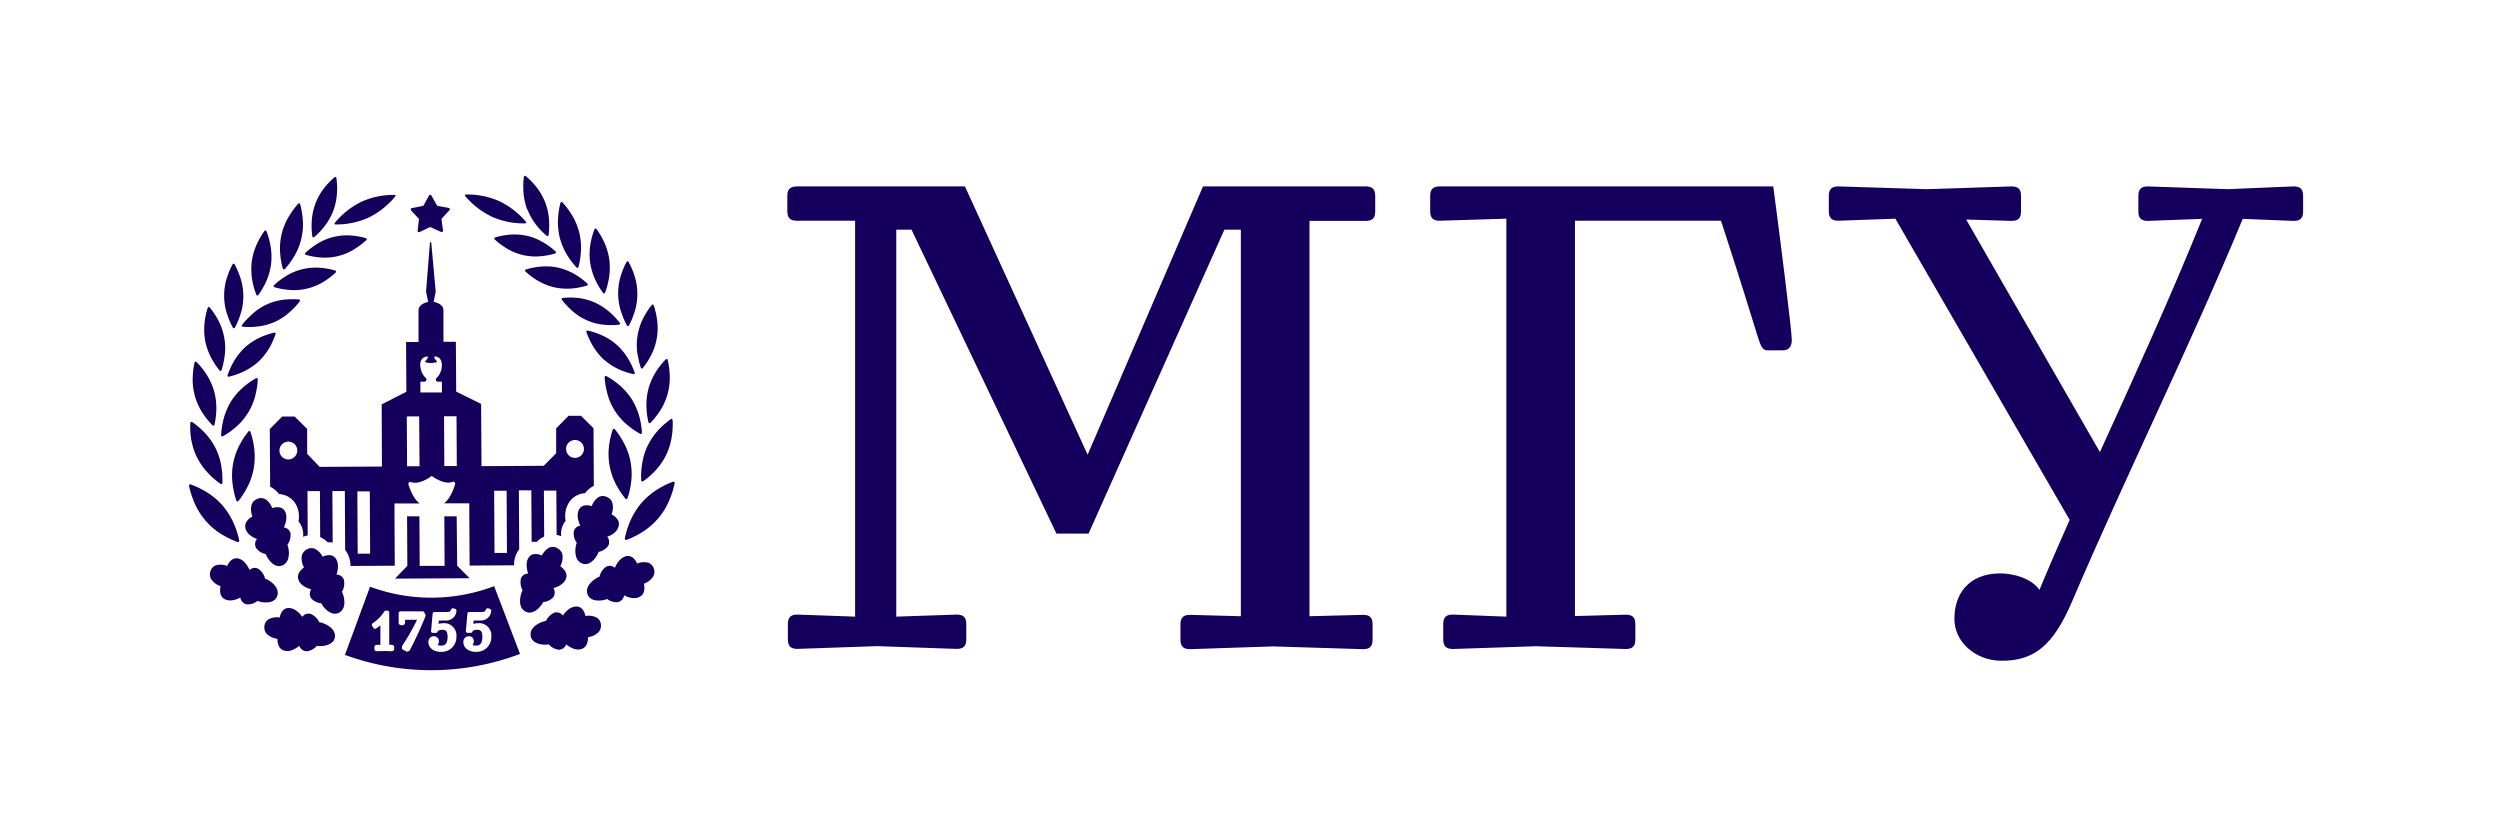 <svg id="Layer_1" data-name="Layer 1" xmlns="http://www.w3.org/2000/svg" viewBox="0 0 733.59 245.08"><defs><style>.cls-1{fill:#14005c;}</style></defs><path class="cls-1" d="M267.47,67.39H263V180.94l17.72-.6c2,0,2.82.8,2.82,2.82v4.43c0,2-.81,2.82-2.82,2.82l-23.36-.81-23.35.81c-2,0-2.82-.81-2.82-2.82v-4.43c0-2,.8-2.82,2.82-2.82l16.91.6V64.77H233.85c-2,0-2.82-.81-2.82-2.82V57.52c0-2,.8-2.82,3-2.82h49.12l36,78.73L353,54.7h47.72c2,0,2.82.81,2.82,2.82V62c0,2-.81,2.82-2.82,2.82H384.25v116l15.7-.4c2,0,2.82.8,2.82,2.82v4.43c0,2-.8,2.82-2.82,2.82l-26.37-.81-24.37.81c-2,0-2.82-.81-2.82-2.82v-4.43c0-2,.81-2.82,2.82-2.82l14.9.4V67.39h-4.83l-39.86,89.19H310Z"/><path class="cls-1" d="M423.5,187.59v-4.43c0-2,.8-2.82,2.82-2.82l15.7.6V64.17l-19.53.6c-2,0-2.82-.81-2.82-2.82V57.52c0-2,.81-2.82,2.82-2.82h97.85c2,15.1,5.44,42.28,5.44,45.1,0,1.21-.4,3-2.62,3h-4.43c-1.61,0-2-1.21-2.82-3.62C514.3,94,510.48,81.48,505,64.77H462.15v116l14.9-.4c2,0,2.82.8,2.82,2.82v4.43c0,2-.8,2.82-2.82,2.82l-26.37-.81-24.36.81C424.3,190.41,423.5,189.6,423.5,187.59Z"/><path class="cls-1" d="M573.49,181.55c0-7.05,4-13.29,13.49-13.29,3.82,0,9.06,1.41,11.48,4.83,2.81-6.84,5.83-13.69,8.85-20.54L556.17,64.17l-16.71.6c-2,0-2.82-.81-2.82-2.82V57.52c0-2,.81-2.82,2.82-2.82l26,.81,24.76-.81c2,0,2.82.81,2.82,2.82V62c0,2-.81,2.82-2.82,2.82l-13.29-.4,39.26,68.25c10.27-22.55,20.74-45.5,30-68.45l-15.9.6c-2,0-2.82-.81-2.82-2.82V57.52c0-2,.8-2.82,2.82-2.82l23.35.81L673,54.7c2,0,2.82.81,2.82,2.82V62c0,2-.8,2.82-2.82,2.82l-14.9-.6c-15.5,37.44-34.83,76.51-49.93,111.94-5.64,13.29-11.27,17.92-21.34,17.72C579.53,193.63,573.49,188.39,573.49,181.55Z"/><path class="cls-1" d="M120.63,61.75a.41.41,0,0,1,.22-.68l3.19-.63a.42.42,0,0,0,.29-.21l1.55-2.86a.41.41,0,0,1,.71,0l1.59,2.84a.43.43,0,0,0,.28.21l3.2.59a.41.41,0,0,1,.22.68l-2.21,2.38a.44.44,0,0,0-.11.33l.43,3.23a.41.41,0,0,1-.58.42l-3-1.36a.36.36,0,0,0-.35,0l-2.93,1.4a.41.41,0,0,1-.59-.42l.39-3.23a.38.38,0,0,0-.11-.33ZM85.24,156.47a2.26,2.26,0,0,0-1.95-1.7c.51-1.1,1.28-3.3.2-4.94-.9-1.37-2.72-1-3.62-.76a5.13,5.13,0,0,0-2.05-2.61,2.64,2.64,0,0,0-2.36-.05,2.81,2.81,0,0,0-1.65,1.77,5.44,5.44,0,0,0,.26,3.37c-.83.46-2.35,1.56-2.09,3.21.31,2,2.32,3,3.42,3.39a2.43,2.43,0,0,0-.27,2.64A4.57,4.57,0,0,0,78,162.58h0c0,.41,2.1,4.51,4.9,3.32s1.71-5.74,1.42-6l0,0A5,5,0,0,0,85.24,156.47Zm34-41.5-.08-14.62,3.65,0s0-7.52,0-9.19c0-2.13,2.84-2.55,2.84-2.55l-.63-3,1.14-14.4a.2.2,0,0,1,.39,0l1.3,14.38-.6,3s2.86.38,2.87,2.51c0,1.66,0,9.19,0,9.19l3.65,0,.09,14.62,7.32,3.61.11,18.27,18.26-.11L163.2,133l0-7.31,3.63-3.67,3.65,0,3.68,3.63.09,16.92-.31.16a7.2,7.2,0,0,0-2.27,2,5.94,5.94,0,0,0-4.69,2.69,7.48,7.48,0,0,0-1,5.4,5.83,5.83,0,0,0-1.19,2.43,6.56,6.56,0,0,0-.11,2.1,6.5,6.5,0,0,0-1.35-.39l-.08-13-3.65,0,.08,13.48a7.23,7.23,0,0,0-2.19,1.56h-.39A6.18,6.18,0,0,0,156,159l-.09-15.11-3.65,0,.09,17.28a7.4,7.4,0,0,0-1.5,4.71l-13.05.08h0l-.09-14.62,0-3.65-3.65,0-3.76,0h0s1.88-1.06,3.24-5.59a.57.57,0,0,0-.74-.71c-2.6,1-6.11-1.74-6.11-1.74s-3.48,2.74-6.09,1.81a.58.58,0,0,0-.74.72c1.41,4.51,3.31,5.55,3.31,5.55h0l-3.75,0-3.66,0,0,3.66.08,14.61-13,.07a7.36,7.36,0,0,0-1.56-4.69l-.09-17.28-3.66,0,.09,15.11a5.45,5.45,0,0,0-1.07-.08h-.39a7.38,7.38,0,0,0-2.21-1.53l-.07-13.48-3.66,0,.07,13a6.15,6.15,0,0,0-1.35.41,6.3,6.3,0,0,0-.13-2.1,5.78,5.78,0,0,0-1.22-2.42,7.42,7.42,0,0,0-1-5.39,6,6,0,0,0-4.72-2.64,7.21,7.21,0,0,0-2.29-2l-.31-.15-.1-16.93,3.64-3.67,3.65,0,3.67,3.63,0,7.31L93.8,137l18.27-.1L112,118.66Zm-32,17.23a2.62,2.62,0,1,0-2.61,2.63A2.63,2.63,0,0,0,87.22,132.2Zm21.37,30.26-.1-18.26-3.65,0,.1,18.26Zm57.5-30.71a2.62,2.62,0,1,0,2.61-2.63A2.62,2.62,0,0,0,166.09,131.75ZM145,144l.11,18.25,3.65,0-.1-18.25Zm-14.7-21.86.08,14.62,3.66,0-.08-14.62Zm-6.93-14.55A5.35,5.35,0,0,0,125,111a.61.61,0,0,1-.42,1h-1.22l0,3.16,6.32,0,0-3.16h-1.21a.6.6,0,0,1-.43-1,5.38,5.38,0,0,0,1.61-3.4c.15-2.47-1.17-2.91-1.9-3s-.11.86.38,1.3-.81.6-1.64.61-2.13-.14-1.64-.59,1.09-1.46.36-1.31S123.14,105.12,123.32,107.59Zm-4,14.61.08,14.62,3.66,0L123,122.18Zm35.42-60.7a18.32,18.32,0,0,0,3,5.06,20.69,20.69,0,0,0,2.69,2.67.32.32,0,0,0,.49-.2,21,21,0,0,0,.17-3.83,17.3,17.3,0,0,0-4.22-10.89,20.69,20.69,0,0,0-2.69-2.67.31.31,0,0,0-.49.2,21,21,0,0,0-.17,3.83A18.67,18.67,0,0,0,154.71,61.5ZM115.9,169.79l21.93-.12L134.15,166,134,151.51l-3.62,0,.08,14.53-7.31,0-.08-14.53-3.62,0,.08,14.53h0ZM144.42,63.63a23,23,0,0,0,9.74,1.92.26.26,0,0,0,.19-.43A23.51,23.51,0,0,0,146.44,59a23.08,23.08,0,0,0-9.75-1.92.27.27,0,0,0-.19.44A23.59,23.59,0,0,0,144.42,63.63Zm10.3,5.58a17.43,17.43,0,0,0-5.81-.28,20.3,20.3,0,0,0-3.67.76.34.34,0,0,0-.12.53,20.16,20.16,0,0,0,3,2.31,16.29,16.29,0,0,0,11.16,2.59,20.3,20.3,0,0,0,3.67-.76.34.34,0,0,0,.12-.53,20.16,20.16,0,0,0-3-2.31A17.56,17.56,0,0,0,154.72,69.21ZM188.37,127a22,22,0,0,0-.58-4,19.72,19.72,0,0,0-2.38-5.81,19,19,0,0,0-4.18-4.62,22.07,22.07,0,0,0-3.33-2.22.34.34,0,0,0-.47.31,22.3,22.3,0,0,0,.59,4,18,18,0,0,0,6.55,10.44,22.89,22.89,0,0,0,3.33,2.22A.34.34,0,0,0,188.37,127Zm-11.08-21.42a18,18,0,0,0,5,3.09,20.27,20.27,0,0,0,3.61,1.12.32.32,0,0,0,.35-.4,21.4,21.4,0,0,0-1.57-3.51,18.06,18.06,0,0,0-3.66-4.66,17.44,17.44,0,0,0-5-3.09,19.65,19.65,0,0,0-3.6-1.13.33.33,0,0,0-.35.41,21.5,21.5,0,0,0,1.56,3.51A18.28,18.28,0,0,0,177.29,105.62Zm6.82,40.66a22.87,22.87,0,0,0,1-4.12,19.27,19.27,0,0,0-2.35-12.71,23.33,23.33,0,0,0-2.37-3.47.35.35,0,0,0-.58.11,23.78,23.78,0,0,0-1,4.12,19.26,19.26,0,0,0,2.35,12.7,23.2,23.2,0,0,0,2.38,3.48A.35.35,0,0,0,184.11,146.28Zm-2.53,7.86c.24-1.65-1.29-2.73-2.13-3.18a5.43,5.43,0,0,0,.23-3.38,2.78,2.78,0,0,0-1.68-1.74,2.59,2.59,0,0,0-2.35.07,5.17,5.17,0,0,0-2,2.63c-.9-.26-2.73-.58-3.62.81-1.06,1.64-.27,3.83.26,4.94a2.25,2.25,0,0,0-1.93,1.71,5,5,0,0,0,.9,3.36l0,0c-.29.29-1.33,4.83,1.49,6s4.88-2.95,4.85-3.37h.06a4.61,4.61,0,0,0,2.83-1.82,2.42,2.42,0,0,0-.31-2.64C179.29,157.14,181.29,156.11,181.58,154.14Zm8.47-23.34a19.79,19.79,0,0,0-1.74,6.13,23.62,23.62,0,0,0-.15,4.12.34.34,0,0,0,.51.25,21.43,21.43,0,0,0,3.11-2.62,19.37,19.37,0,0,0,3.7-5.14,19.83,19.83,0,0,0,1.75-6.13,23.37,23.37,0,0,0,.14-4.12.34.34,0,0,0-.51-.26,22.12,22.12,0,0,0-3.11,2.62A19.44,19.44,0,0,0,190.05,130.8Zm.26-16.81a19.08,19.08,0,0,0-.59,6.1,21.38,21.38,0,0,0,.58,3.91.32.32,0,0,0,.52.15,21.26,21.26,0,0,0,2.48-3,17.87,17.87,0,0,0,3.19-11.61,22.71,22.71,0,0,0-.57-3.92.34.34,0,0,0-.53-.15,21.61,21.61,0,0,0-2.48,3A18.93,18.93,0,0,0,190.31,114ZM163.89,78.56A17.59,17.59,0,0,0,158,78.3a20.08,20.08,0,0,0-3.72.79.34.34,0,0,0-.12.54A21.24,21.24,0,0,0,157.21,82a17.83,17.83,0,0,0,5.45,2.31,17.59,17.59,0,0,0,5.89.26,20.08,20.08,0,0,0,3.72-.79.33.33,0,0,0,.12-.53,19.85,19.85,0,0,0-3-2.33A17.6,17.6,0,0,0,163.89,78.56ZM175,82.75A22,22,0,0,0,177,86a.32.32,0,0,0,.53-.08,22.44,22.44,0,0,0,1.06-3.74,18.84,18.84,0,0,0,.2-6A18.56,18.56,0,0,0,177,70.46a20.67,20.67,0,0,0-2-3.29.32.32,0,0,0-.53.07A22.44,22.44,0,0,0,173.36,71a19.15,19.15,0,0,0-.2,6A18.9,18.9,0,0,0,175,82.75Zm-8.25-7.39a22.61,22.61,0,0,0,2.45,3.15.34.34,0,0,0,.54-.14,22.49,22.49,0,0,0,.68-4,18.27,18.27,0,0,0-3-11.9A21.64,21.64,0,0,0,165,59.36a.32.32,0,0,0-.53.14,22.16,22.16,0,0,0-.68,4,19.5,19.5,0,0,0,.46,6.22A19.22,19.22,0,0,0,166.74,75.36Zm20.4,28.85a21.24,21.24,0,0,0,.91,3.74.32.32,0,0,0,.52.1,21.13,21.13,0,0,0,2.14-3.18,17.44,17.44,0,0,0,2-11.58,21.41,21.41,0,0,0-.91-3.75.32.32,0,0,0-.52-.09,21.13,21.13,0,0,0-2.14,3.17,17.62,17.62,0,0,0-2.05,11.59ZM184,95.55a.32.32,0,0,0,.53,0A20.7,20.7,0,0,0,186.05,92a17.53,17.53,0,0,0-.07-11.7,22.19,22.19,0,0,0-1.56-3.49.32.32,0,0,0-.53,0,20.7,20.7,0,0,0-1.52,3.51,17.37,17.37,0,0,0,.07,11.7A21.28,21.28,0,0,0,184,95.55Zm-15.18-8.19a20.43,20.43,0,0,0-3.75.08.33.33,0,0,0-.21.5,21.11,21.11,0,0,0,2.55,2.82,16.42,16.42,0,0,0,10.52,4.59,20.43,20.43,0,0,0,3.75-.08.33.33,0,0,0,.21-.5A21.11,21.11,0,0,0,179.34,92a17.61,17.61,0,0,0-4.86-3.25A17.33,17.33,0,0,0,168.82,87.36ZM89.71,74.77a20.37,20.37,0,0,0,3.69.72,16.3,16.3,0,0,0,11.12-2.72,19.83,19.83,0,0,0,3-2.34.34.34,0,0,0-.12-.53,20.21,20.21,0,0,0-3.68-.72A16.34,16.34,0,0,0,92.56,71.9a20.51,20.51,0,0,0-3,2.34A.33.33,0,0,0,89.71,74.77ZM81.37,174.83c.94-2.89-3.19-5.06-3.59-5l0-.06a5,5,0,0,0-2-2.87,2.26,2.26,0,0,0-2.56.35c-.49-1.11-1.63-3.14-3.57-3.41-1.64-.22-2.58,1.37-3,2.23a5.07,5.07,0,0,0-3.31-.19,2.61,2.61,0,0,0-1.59,1.75A2.83,2.83,0,0,0,62,170a5.46,5.46,0,0,0,2.72,2c-.2.93-.39,2.79,1,3.69,1.68,1.05,3.76.21,4.8-.35a2.46,2.46,0,0,0,1.81,2,4.62,4.62,0,0,0,3.22-1l.05,0C76,176.61,80.42,177.73,81.37,174.83Zm-21.48-53a21.59,21.59,0,0,0,2.51,3,.33.33,0,0,0,.53-.15,23.75,23.75,0,0,0,.53-3.92,19.19,19.19,0,0,0-.66-6.09,19,19,0,0,0-2.66-5.49,21.48,21.48,0,0,0-2.52-3,.32.32,0,0,0-.52.16,21.59,21.59,0,0,0-.53,3.91,17.9,17.9,0,0,0,3.32,11.58Zm33.77,60.74,0-.05a5.06,5.06,0,0,0-2.53-2.39,2.25,2.25,0,0,0-2.43.88c-.71-1-2.26-2.73-4.21-2.59-1.64.12-2.23,1.87-2.43,2.79a5.18,5.18,0,0,0-3.28.52,2.59,2.59,0,0,0-1.19,2,2.81,2.81,0,0,0,.73,2.31,5.43,5.43,0,0,0,3.08,1.41c0,.95.21,2.82,1.78,3.39,1.86.69,3.73-.57,4.63-1.33A2.43,2.43,0,0,0,90,191.11a4.64,4.64,0,0,0,3-1.62l0,0c.35.21,5,.37,5.28-2.66S94.05,182.5,93.66,182.61Zm-35.81-48.3a19.14,19.14,0,0,0,3.76,5.11A21.54,21.54,0,0,0,64.74,142a.34.34,0,0,0,.51-.26,22.72,22.72,0,0,0-.19-4.12,18.45,18.45,0,0,0-5.57-11.22,21.48,21.48,0,0,0-3.14-2.58.34.34,0,0,0-.5.26A22.7,22.7,0,0,0,56,128.2,19.87,19.87,0,0,0,57.85,134.31Zm7.9,22.92a23.9,23.9,0,0,0,4,1.86.39.39,0,0,0,.47-.43,26,26,0,0,0-1.33-4.32,21.57,21.57,0,0,0-3.61-6A20.92,20.92,0,0,0,59.93,144a23.64,23.64,0,0,0-4-1.85.37.37,0,0,0-.46.42,24.82,24.82,0,0,0,1.33,4.32,20,20,0,0,0,9,10.34Zm34.68,16.32a5,5,0,0,0,.46-3.45,2.27,2.27,0,0,0-2.15-1.45c.39-1.16.88-3.43-.38-4.93-1.07-1.26-2.83-.71-3.69-.32a5.1,5.1,0,0,0-2.35-2.35,2.61,2.61,0,0,0-2.34.23,2.84,2.84,0,0,0-1.44,1.95,5.45,5.45,0,0,0,.67,3.32c-.77.56-2.15,1.82-1.69,3.43.54,1.91,2.66,2.68,3.8,3a2.43,2.43,0,0,0,0,2.66,4.58,4.58,0,0,0,3,1.43h0c0,.41,2.62,4.23,5.26,2.7s1-5.89.69-6.14ZM145,172l7.59,19.88a73.49,73.49,0,0,1-51.37.29l7.36-20A52,52,0,0,0,145,172Zm52.5-30.65a23.39,23.39,0,0,0-4,1.9,20.91,20.91,0,0,0-5.34,4.42,21.53,21.53,0,0,0-3.54,6,24.72,24.72,0,0,0-1.28,4.34.38.38,0,0,0,.47.42,24.12,24.12,0,0,0,4-1.9,20.91,20.91,0,0,0,5.34-4.42,21.49,21.49,0,0,0,3.53-6,25.24,25.24,0,0,0,1.29-4.34A.38.38,0,0,0,197.53,141.35Zm-7.22,23.79a5.15,5.15,0,0,0-3.32.22c-.39-.85-1.35-2.43-3-2.19-1.94.29-3.06,2.33-3.54,3.45a2.27,2.27,0,0,0-2.57-.32,5,5,0,0,0-1.93,2.89l0,.05c-.4,0-4.51,2.2-3.53,5.08s5.44,1.72,5.73,1.43l0,0a4.62,4.62,0,0,0,3.23.94,2.46,2.46,0,0,0,1.79-2c1,.55,3.14,1.37,4.81.29,1.4-.91,1.2-2.77,1-3.7a5.42,5.42,0,0,0,2.69-2.06,2.82,2.82,0,0,0,.21-2.41A2.68,2.68,0,0,0,190.31,165.14Zm-15.19,16.09a5.1,5.1,0,0,0-3.29-.48c-.21-.92-.82-2.66-2.46-2.77-2-.12-3.48,1.64-4.19,2.64a2.27,2.27,0,0,0-2.44-.86,5.07,5.07,0,0,0-2.49,2.43l0,.05c-.39-.11-4.87,1.2-4.51,4.23s4.95,2.81,5.3,2.59l0,0a4.6,4.6,0,0,0,3,1.59,2.44,2.44,0,0,0,2.16-1.56c.91.76,2.78,2,4.64,1.29,1.56-.59,1.75-2.46,1.74-3.41a5.37,5.37,0,0,0,3.06-1.45,2.81,2.81,0,0,0,.71-2.31A2.63,2.63,0,0,0,175.12,181.23Zm-15.77-4.56h.06a4.59,4.59,0,0,0,3-1.46,2.46,2.46,0,0,0,0-2.66c1.14-.29,3.24-1.08,3.77-3,.44-1.61-1-2.86-1.74-3.41a5.46,5.46,0,0,0,.63-3.33,2.78,2.78,0,0,0-1.45-1.93,2.6,2.6,0,0,0-2.35-.21A5.14,5.14,0,0,0,159,163c-.86-.37-2.64-.9-3.69.37-1.24,1.51-.72,3.78-.33,4.93a2.26,2.26,0,0,0-2.12,1.47,5,5,0,0,0,.49,3.45l0,.05c-.31.25-1.89,4.64.77,6.14S159.32,177.09,159.35,176.67ZM83,78.85a.34.34,0,0,0,.54.14,21.19,21.19,0,0,0,2.41-3.18,18.09,18.09,0,0,0,2.84-11.93,23.56,23.56,0,0,0-.72-4,.33.33,0,0,0-.54-.13A21.78,21.78,0,0,0,85.09,63,18.13,18.13,0,0,0,82.26,74.9,21.32,21.32,0,0,0,83,78.85ZM70.76,109.34a17.89,17.89,0,0,0,5-3.15,18.11,18.11,0,0,0,3.61-4.7A22.52,22.52,0,0,0,80.86,98a.33.33,0,0,0-.36-.4,20.11,20.11,0,0,0-3.59,1.16,17.93,17.93,0,0,0-5,3.15,18.27,18.27,0,0,0-3.6,4.7,20.71,20.71,0,0,0-1.53,3.53.32.32,0,0,0,.35.4A20.15,20.15,0,0,0,70.76,109.34Zm-1.4,37.58a.36.36,0,0,0,.58.11,23.6,23.6,0,0,0,2.33-3.5,20.4,20.4,0,0,0,2.21-6.17,20.62,20.62,0,0,0,0-6.57,22.41,22.41,0,0,0-1-4.1.35.35,0,0,0-.57-.11,22.92,22.92,0,0,0-2.34,3.5,19.23,19.23,0,0,0-2.2,12.73A23.67,23.67,0,0,0,69.36,146.92Zm-4.48-19.19a.34.34,0,0,0,.48.3,21,21,0,0,0,3.3-2.25,18.1,18.1,0,0,0,6.44-10.51,21.06,21.06,0,0,0,.54-4,.33.33,0,0,0-.47-.3,21.66,21.66,0,0,0-3.31,2.25,19.17,19.17,0,0,0-4.13,4.67,19.84,19.84,0,0,0-2.31,5.84A23.08,23.08,0,0,0,64.88,127.73ZM62.3,105.59a20.48,20.48,0,0,0,2.17,3.15.31.31,0,0,0,.52-.1,21.11,21.11,0,0,0,.87-3.75,17.47,17.47,0,0,0-2.18-11.56,19.67,19.67,0,0,0-2.18-3.15.31.31,0,0,0-.52.1A20.44,20.44,0,0,0,60.12,94a18.6,18.6,0,0,0,.09,6A18.35,18.35,0,0,0,62.3,105.59ZM98.4,65.87a23.2,23.2,0,0,0,9.72-2A23.63,23.63,0,0,0,116,57.62a.26.26,0,0,0-.19-.43,22.91,22.91,0,0,0-9.73,2,23.57,23.57,0,0,0-7.84,6.21A.27.27,0,0,0,98.4,65.87Zm-27.18,30a19,19,0,0,0,3.75,0,17.36,17.36,0,0,0,5.64-1.4,17.58,17.58,0,0,0,4.83-3.3A19.9,19.9,0,0,0,88,88.37a.32.32,0,0,0-.21-.49,19.61,19.61,0,0,0-3.75,0,16.4,16.4,0,0,0-10.47,4.71A20.53,20.53,0,0,0,71,95.39.33.33,0,0,0,71.22,95.89Zm-2.85.31a.32.32,0,0,0,.53,0,20.7,20.7,0,0,0,1.52-3.51A17.29,17.29,0,0,0,70.36,81a21.46,21.46,0,0,0-1.55-3.49.32.32,0,0,0-.53,0A20.33,20.33,0,0,0,66.76,81a17.29,17.29,0,0,0,.06,11.7A21.46,21.46,0,0,0,68.37,96.2ZM80.5,84.26a20.18,20.18,0,0,0,3.73.75A16.6,16.6,0,0,0,95.54,82.3a20.19,20.19,0,0,0,3-2.36.35.35,0,0,0-.12-.54,20.33,20.33,0,0,0-3.74-.75,16.59,16.59,0,0,0-11.3,2.71,20.19,20.19,0,0,0-3,2.36A.34.34,0,0,0,80.5,84.26ZM92.15,69.61a20.33,20.33,0,0,0,2.67-2.7,18.35,18.35,0,0,0,3-5.1A18.17,18.17,0,0,0,98.91,56a20.94,20.94,0,0,0-.21-3.83.32.32,0,0,0-.49-.2,21,21,0,0,0-2.67,2.7,17.31,17.31,0,0,0-4.09,10.94,21,21,0,0,0,.21,3.83A.32.32,0,0,0,92.15,69.61ZM75.24,86.53a.32.32,0,0,0,.53.08,21.8,21.8,0,0,0,2-3.32,18.44,18.44,0,0,0,1.77-5.75,18.71,18.71,0,0,0-.27-6,21.39,21.39,0,0,0-1.1-3.73.33.33,0,0,0-.53-.07,21.14,21.14,0,0,0-2,3.32,18.7,18.7,0,0,0-1.77,5.75,19,19,0,0,0,.27,6A20.75,20.75,0,0,0,75.24,86.53ZM114.9,189.21h0l-.68,0v-9.48a.54.54,0,0,0-.54-.54h-.46a.53.53,0,0,0-.46.25,12.17,12.17,0,0,1-3.41,3.46.53.53,0,0,0-.15.73l.39.63a.53.53,0,0,0,.34.25.54.54,0,0,0,.41-.08,14.26,14.26,0,0,0,1.28-.92v5.71l-1,0a.72.72,0,0,0-.77.76v.35a.72.72,0,0,0,.78.76l2.2-.06,2.09.06a.72.72,0,0,0,.77-.76V190A.73.73,0,0,0,114.9,189.21Zm9.58-9.54a.56.56,0,0,0-.48-.29h-6.48a.55.55,0,0,0-.54.55v2.75a.73.73,0,0,0,.76.77h.35a.72.72,0,0,0,.76-.77v-.81l3.53,0a65.63,65.63,0,0,1-4.33,7.59.57.57,0,0,0-.09.32l0,.41a.51.51,0,0,0,.28.45l.9.49a.48.48,0,0,0,.26.07l.16,0,.36-.12a.55.55,0,0,0,.33-.27,108,108,0,0,0,4.6-10,.49.49,0,0,0,0-.44Zm5.6,3.2a4.36,4.36,0,0,0-1.39.21l.08-1c.68,0,1.56,0,2.09,0a3,3,0,0,0,3.08-2.8.55.55,0,0,0-.35-.6l-.5-.17a.55.55,0,0,0-.66.25c-.4.76-.4.76-1.34.83-.76,0-2,0-2.93,0h-.68a.54.54,0,0,0-.54.54v.09l-.44,4.9a.52.52,0,0,0,.13.42.56.56,0,0,0,.4.17h.86a.55.55,0,0,0,.43-.21l.15-.21c.2-.33.62-.49,1.38-.49s1.49.24,1.49,2c0,2.32-.92,2.64-1.91,2.64a2.48,2.48,0,0,1-1-.17,1.62,1.62,0,0,0,.35-1,1.44,1.44,0,0,0-1.49-1.58,1.6,1.6,0,0,0-1.58,1.76c0,1.64,1.55,2.83,3.67,2.83a4.33,4.33,0,0,0,4.55-4.51A3.59,3.59,0,0,0,130.08,182.87Zm10.2,0a4.25,4.25,0,0,0-1.38.21l.07-1c.67,0,1.57,0,2.09,0a3,3,0,0,0,3.08-2.8.54.54,0,0,0-.35-.6l-.5-.17a.55.55,0,0,0-.66.25c-.39.76-.39.76-1.34.83-.76,0-2,0-2.93,0h-.68a.54.54,0,0,0-.54.54v.09l-.44,4.9a.52.52,0,0,0,.13.42.56.56,0,0,0,.4.17h.86a.55.55,0,0,0,.43-.21l.15-.21c.2-.33.62-.49,1.39-.49s1.48.24,1.48,2c0,2.32-.92,2.64-1.91,2.64a2.48,2.48,0,0,1-.95-.17,1.62,1.62,0,0,0,.35-1,1.44,1.44,0,0,0-1.49-1.58,1.6,1.6,0,0,0-1.57,1.76c0,1.64,1.54,2.83,3.66,2.83a4.33,4.33,0,0,0,4.55-4.51A3.59,3.59,0,0,0,140.28,182.87Z"/></svg>